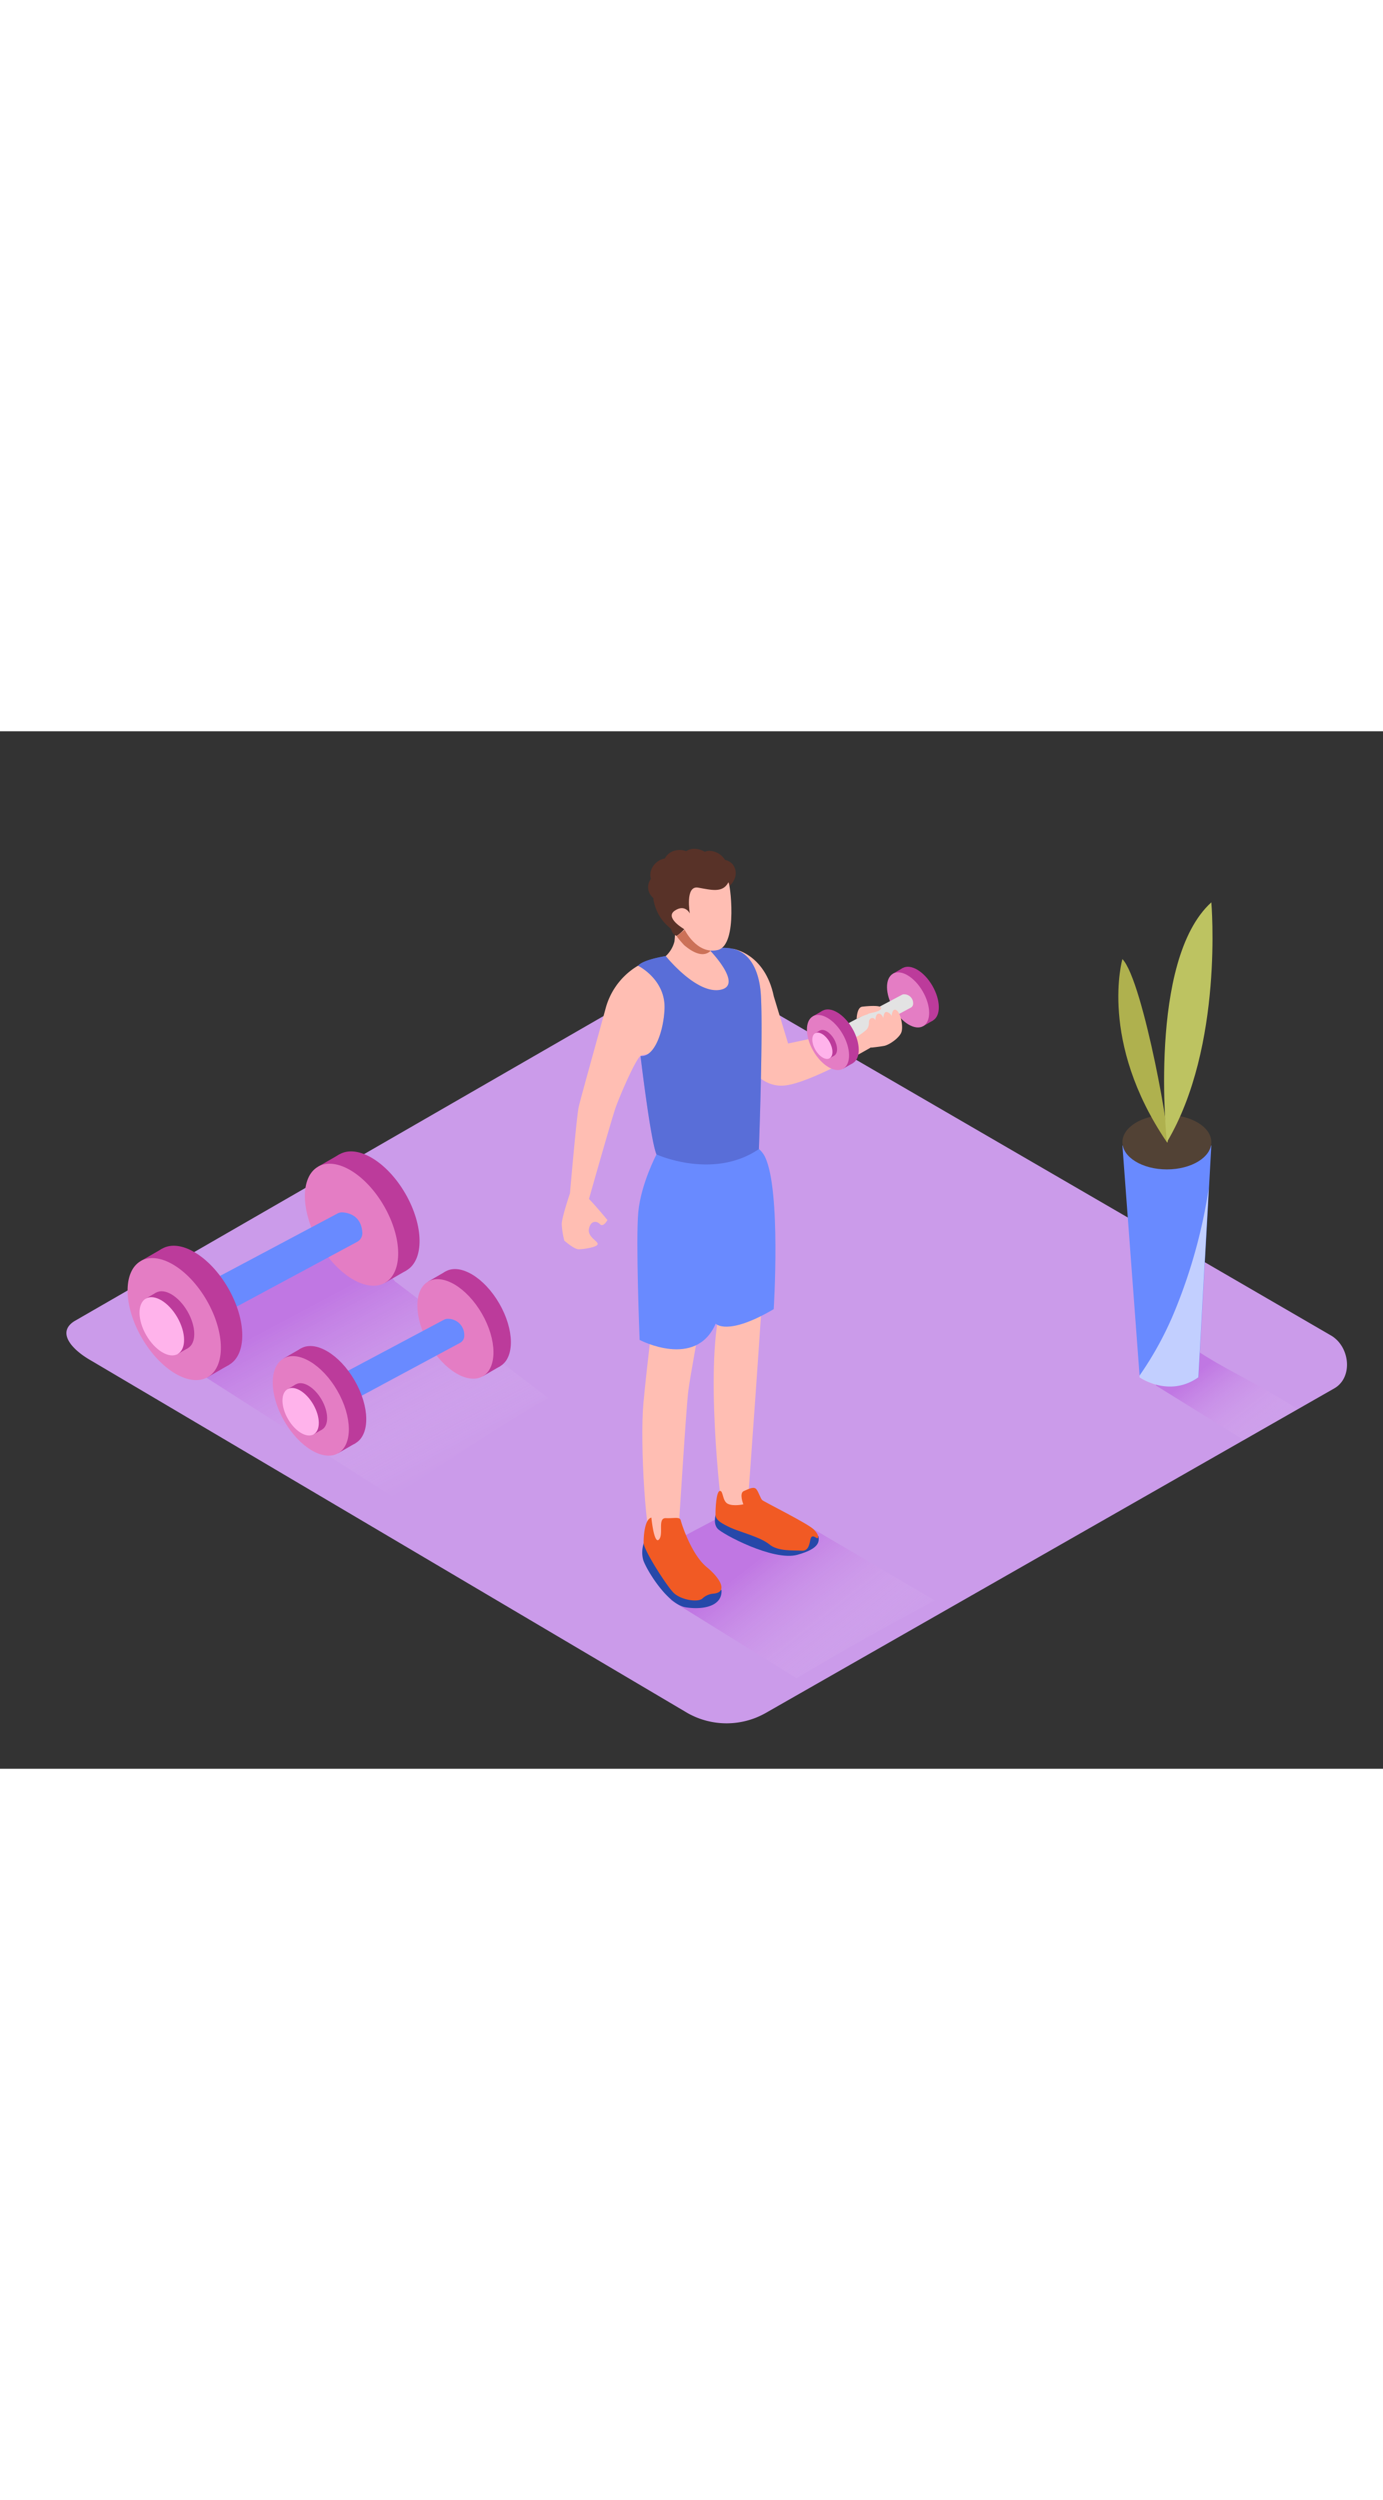 <svg id="Layer_2" data-name="Layer 2" xmlns="http://www.w3.org/2000/svg" xmlns:xlink="http://www.w3.org/1999/xlink" viewBox="0 0 400 300" data-imageid="fitness-isometric" imageName="Fitness" class="illustrations_image" style="width: 166px;"><rect x="0" y="0" width="400" height="300" fill="#333333" stroke="none"/><defs><linearGradient id="linear-gradient" x1="121.06" y1="215.45" x2="93.46" y2="163.71" gradientUnits="userSpaceOnUse"><stop offset="0" stop-color="#fff" stop-opacity="0.03"/><stop offset="0.99" stop-color="#aa2dd4"/></linearGradient><linearGradient id="linear-gradient-2" x1="366.8" y1="207.82" x2="348.04" y2="183.87" xlink:href="#linear-gradient"/><linearGradient id="linear-gradient-3" x1="248.24" y1="271.76" x2="221.41" y2="237.52" xlink:href="#linear-gradient"/></defs><title>PP</title><path d="M198.91,283.92,26.41,182c-5.49-3.08-10.2-8.15-4.85-11.46L194.69,70.74c2.6-1.61,6.54-2.66,9.18-1.13L384.94,174.7c5.49,3.19,6.48,12.1,1,15.29L221.65,283.76A22.94,22.94,0,0,1,198.91,283.92Z" fill="#cb9bea"/><path d="M158.66,192.84l-44.13-33.56c-1,0-10.75-18.08-11.69-18.38-6.08,3.37-47.15,25.25-53.85,29.25-.06,1.14,5.42,12.25,5.4,13.38l59,37.72C127,213.16,144.67,200.29,158.66,192.84Z" opacity="0.32" fill="url(#linear-gradient)"/><path d="M364.6,189.61c-8.29-4.62-17.17-8.88-24.46-15-3.46,1.82-7.05,3.74-9.54,5.23,0,.79,3.79,8.56,3.77,9.36l25.44,15.8c5.31-3.17,10.38-6.09,15.52-9C371.81,193.79,368.24,191.64,364.6,189.61Z" opacity="0.32" fill="url(#linear-gradient-2)"/><path d="M270.4,251.34l-35.08-20.61c-1,0-20.72-6.13-21.66-6.42-6.08,3.37-18.37,9.55-25.06,13.55-.06,1.14,5.42,12.25,5.4,13.38l36.38,22.59C243.93,265.72,256.41,258.78,270.4,251.34Z" opacity="0.32" fill="url(#linear-gradient-3)"/><path d="M207,226.57s-.8,2.46.54,4,16.13,9.49,23.08,7.56,6.18-4.17,6.12-5.37" fill="#2648a9"/><path d="M186.21,234.72a8.45,8.45,0,0,0-.21,4.77c.68,2.47,6.91,13,12.37,13.83s10.61-.56,10.3-5" fill="#2648a9"/><path d="M202.21,172.59s-2.56,13.68-3.15,18.28-2.85,41-2.85,41-4.84,6.68-7.11,5-4.08-31-3-42.65,3.21-28.4,3.21-28.4" fill="#ffbeb3"/><path d="M220.61,159.28c.29.63-4.3,63.44-4.3,63.44s-3.5,3.94-7.61,1.72c0,0-5.27-42.48.19-59.61" fill="#ffbeb3"/><path d="M189.89,122.32s-4.48,8.48-5.27,16.64S185,176,185,176s16.24,8.55,22-4.71c0,0,3.26,3.73,16.78-4.19,0,0,2.15-34.3-2.5-44S191.3,118.67,189.89,122.32Z" fill="#698aff" class="target-color"/><path d="M211.95,62.9s9.26,1.25,11.86,13.78l4.13,13.61,19.66-4.2,4.86,5s-18.49,11-26,11.38-11.9-7.91-13.81-13.12S211.95,62.9,211.95,62.9Z" fill="#ffbeb3"/><path d="M184.57,67.76a20.52,20.52,0,0,0-9.4,12.35c-2.38,8.76-7.2,25.89-7.8,28.56s-2.52,24.94-2.52,24.94-2.38,7-2.38,8.91a23.65,23.65,0,0,0,.74,4.75s2.82,2.52,4.16,2.52,5.34-.59,5.49-1.48-3-2.08-2.52-4.45,2.2-2.38,3.18-1.34,2.17-1.19,2.17-1.19-3.56-4.31-5.34-6.09c0,0,6.53-23.1,7.72-26.47s5.78-14,7.2-14.91,6.46.84,10.17-10.14S184.57,67.76,184.57,67.76Z" fill="#ffbeb3"/><path d="M220,75.41c-.43-4.92-2.27-10.86-7.62-12.4a12.5,12.5,0,0,0-5-.26l-6.47,1L192.56,65s-6.55,1-8,2.8c0,0,8,3.94,7.64,12.49-.23,6-2.72,14-6.94,13.62,0,0,2.9,24.51,4.62,28.45,0,0,16.37,7.46,29.61-1.55C219.49,120.77,220.81,85.13,220,75.41Z" fill="#698aff" class="target-color"/><path d="M220,75.41c-.43-4.92-2.27-10.86-7.62-12.4a12.5,12.5,0,0,0-5-.26l-6.47,1L192.56,65s-6.55,1-8,2.8c0,0,8,3.94,7.64,12.49-.23,6-2.72,14-6.94,13.62,0,0,2.9,24.51,4.62,28.45,0,0,16.37,7.46,29.61-1.55C219.49,120.77,220.81,85.13,220,75.41Z" fill="#464daa" opacity="0.45"/><path d="M195.07,54.92a25,25,0,0,1,0,5.87A8.65,8.65,0,0,1,192.56,65s8.78,11,15.7,9.77-2.85-11.33-2.85-11.33.76.24.65-2.94" fill="#ffbeb3"/><path d="M188.39,227.37s.77,7.88,2.2,6.34-.51-6.28,2-6.18,4.05-.49,4.32.69,3.13,9.88,7.46,13.44,6.14,7.45,1.81,7.71a5.28,5.28,0,0,0-3,1.37c-1.21,1.23-6.39.5-8.53-1.8s-8.46-12.2-8.49-14.22S186.46,227.83,188.39,227.37Z" fill="#f15a24"/><path d="M215,223.53s-1.3-3.22.14-3.84,2.89-1.4,3.61-.53,1.15,2.64,1.72,3.16,13,6.67,14.81,8.41,1.48,2.9.91,2.54-1.31-.85-1.67,0-.31,3.84-2.64,3.68-6.86.26-9.37-1.84-8.86-3.7-11.21-4.82-4.32-2.11-4.35-3.7.18-6.76,1.23-6.93.68,2.91,2.32,3.72S215,223.53,215,223.53Z" fill="#f15a24"/><path d="M205.5,63.5l-.09-.1-7-6.29-2.7,2.16a28.13,28.13,0,0,0,2.15,2.56C200.24,63.88,203.39,65.58,205.5,63.5Z" fill="#cc7158"/><path d="M211.85,38.41a4,4,0,0,0-2.16-1.21,4.89,4.89,0,0,0-.63-.84,5.54,5.54,0,0,0-3.68-1.78,3.29,3.29,0,0,0-1.53.28A6.28,6.28,0,0,0,201.2,34a4.21,4.21,0,0,0-2.72.67,5.44,5.44,0,0,0-4.09.12,4.59,4.59,0,0,0-2.11,2,5.11,5.11,0,0,0-3.61,2.61,4.28,4.28,0,0,0-.42,3.29,4,4,0,0,0-.4,4.12A4.53,4.53,0,0,0,189,48.27a3,3,0,0,0,0,.42A13.64,13.64,0,0,0,191.12,54a11.74,11.74,0,0,0,1.55,1.87c.38.38.77.73,1.18,1.08s.32.53.28.22a2.45,2.45,0,0,0,1.57,2,11.32,11.32,0,0,0,4.19-5.09.58.58,0,0,1,1,0L208.54,46a5.51,5.51,0,0,0,4-3.56A4.12,4.12,0,0,0,211.85,38.41Z" fill="#583228"/><path d="M210.65,43.72c.41-.79,3,18.18-3.1,19.54s-9.6-6-9.6-6-5.82-3.31-2.81-5.37,4.38.8,4.38.8-1.45-8.16,2.4-7.48S209,46.82,210.65,43.72Z" fill="#ffbeb3"/><ellipse cx="265.44" cy="76.06" rx="4.9" ry="8.75" transform="translate(-2.47 142.91) rotate(-30)" fill="#bc3b9b"/><polyline points="258.26 70.1 261.06 68.48 269.2 75.88 269.81 83.64 267.02 85.26" fill="#bc3b9b"/><ellipse cx="262.64" cy="77.68" rx="4.9" ry="8.75" transform="translate(-3.65 141.73) rotate(-30)" fill="#e47dc4"/><path d="M245,84.63l15.85-8.42a1.26,1.26,0,0,1,.68-.15,2.59,2.59,0,0,1,2.58,2.66,1.28,1.28,0,0,1-.67,1.19l-16.2,8.71a1.27,1.27,0,0,1-1.69-.47l-1-1.74A1.27,1.27,0,0,1,245,84.63Z" fill="#e3e3e3"/><ellipse cx="242.27" cy="88.39" rx="4.9" ry="8.75" transform="translate(-11.73 132.98) rotate(-30)" fill="#bc3b9b"/><polyline points="235.1 82.42 237.9 80.81 246.03 88.2 246.65 95.97 243.85 97.58" fill="#bc3b9b"/><ellipse cx="239.48" cy="90" rx="4.9" ry="8.75" transform="translate(-12.92 131.8) rotate(-30)" fill="#e47dc4"/><ellipse cx="239.19" cy="90.17" rx="2.34" ry="4.18" transform="translate(-13.04 131.67) rotate(-30)" fill="#bc3b9b"/><polyline points="235.76 87.32 237.1 86.55 240.99 90.08 241.28 93.79 239.94 94.56" fill="#bc3b9b"/><ellipse cx="237.85" cy="90.94" rx="2.34" ry="4.18" transform="translate(-13.6 131.11) rotate(-30)" fill="#ffb3eb"/><path d="M259.26,80.65c-1.2-.74-1.38,1.67-1.38,1.67a2.13,2.13,0,0,0-1.29-1.12c-1-.37-1.11,1.72-1.11,1.72s-.46-1.35-1.38-1.26-.92,1.93-.92,1.94c0-.19-.27-.46-.4-.55a.9.9,0,0,0-1.21.25c-.34.43-.2,1-.29,1.49a2.68,2.68,0,0,1-.68,1.52,20,20,0,0,1-2.08,1.59L252,91.48s2.22-.23,3.7-.5,4.61-2.4,5.07-4.15S260.46,81.39,259.26,80.65Z" fill="#ffbeb3"/><path d="M249.39,79.64c-1.25.15-1.56,2.23-1.63,3.53a20,20,0,0,1,3.09-1.3l.14-.05c.26-.43,3.42-.53,3.84-1.63S251,79.45,249.39,79.64Z" fill="#ffbeb3"/><ellipse cx="107.86" cy="139.12" rx="10.84" ry="19.38" transform="translate(-55.11 72.57) rotate(-30)" fill="#bc3b9b"/><polyline points="91.98 125.91 98.17 122.34 116.19 138.72 117.55 155.9 111.36 159.47" fill="#bc3b9b"/><ellipse cx="101.67" cy="142.69" rx="10.84" ry="19.38" transform="translate(-57.72 69.95) rotate(-30)" fill="#e47dc4"/><path d="M62.51,158.09l35.08-18.64a2.79,2.79,0,0,1,1.49-.33c1.73.11,5.44.93,5.72,5.89a2.83,2.83,0,0,1-1.49,2.62L67.45,166.91a2.81,2.81,0,0,1-3.75-1L61.41,162A2.81,2.81,0,0,1,62.51,158.09Z" fill="#698aff" class="target-color"/><ellipse cx="56.58" cy="166.4" rx="10.84" ry="19.38" transform="translate(-75.62 50.58) rotate(-30)" fill="#bc3b9b"/><polyline points="40.7 153.19 46.89 149.62 64.91 166 66.27 183.18 60.08 186.75" fill="#bc3b9b"/><ellipse cx="50.39" cy="169.97" rx="10.84" ry="19.38" transform="translate(-78.23 47.97) rotate(-30)" fill="#e47dc4"/><ellipse cx="49.75" cy="170.34" rx="5.18" ry="9.25" transform="translate(-78.51 47.7) rotate(-30)" fill="#bc3b9b"/><polyline points="42.17 164.03 45.12 162.33 53.73 170.15 54.38 178.35 51.42 180.06" fill="#bc3b9b"/><ellipse cx="46.79" cy="172.05" rx="5.18" ry="9.25" transform="translate(-79.75 46.45) rotate(-30)" fill="#ffb3eb"/><ellipse cx="136.76" cy="169.9" rx="8.84" ry="15.81" transform="translate(-66.63 91.14) rotate(-30)" fill="#bc3b9b"/><polyline points="123.81 159.13 128.86 156.21 143.56 169.58 144.67 183.59 139.62 186.51" fill="#bc3b9b"/><ellipse cx="131.72" cy="172.82" rx="8.84" ry="15.81" transform="translate(-68.76 89.01) rotate(-30)" fill="#e47dc4"/><path d="M99.77,185.38l28.62-15.21a2.27,2.27,0,0,1,1.22-.27,4.67,4.67,0,0,1,4.67,4.8,2.3,2.3,0,0,1-1.21,2.14L103.8,192.57a2.29,2.29,0,0,1-3.06-.85l-1.87-3.15A2.29,2.29,0,0,1,99.77,185.38Z" fill="#698aff" class="target-color"/><ellipse cx="94.93" cy="192.15" rx="8.84" ry="15.81" transform="translate(-83.36 73.21) rotate(-30)" fill="#bc3b9b"/><polyline points="81.98 181.38 87.03 178.46 101.73 191.82 102.84 205.84 97.79 208.75" fill="#bc3b9b"/><ellipse cx="89.89" cy="195.07" rx="8.84" ry="15.81" transform="translate(-85.49 71.08) rotate(-30)" fill="#e47dc4"/><ellipse cx="89.36" cy="195.37" rx="4.22" ry="7.55" transform="translate(-85.71 70.86) rotate(-30)" fill="#bc3b9b"/><polyline points="83.18 190.22 85.59 188.83 92.61 195.21 93.14 201.91 90.73 203.3" fill="#bc3b9b"/><ellipse cx="86.95" cy="196.76" rx="4.22" ry="7.55" transform="translate(-86.73 69.84) rotate(-30)" fill="#ffb3eb"/><path d="M324.63,119.79l5,67s8.51,6,17,0l3.72-67Z" fill="#698aff" class="target-color"/><path d="M340,167.06a97.07,97.07,0,0,1-10.41,19.24l0,.51s8.51,6,17,0l3-54.57A154.44,154.44,0,0,1,340,167.06Z" fill="#fff" opacity="0.59"/><ellipse cx="337.49" cy="118.82" rx="12.86" ry="7.87" fill="#524235"/><path d="M337.49,118.82c1.88,2.77-6.74-46.65-12.86-52.94C324.63,65.88,317.68,89.67,337.49,118.82Z" fill="#afb14e"/><path d="M337.49,118.82s-5.62-52.59,12.86-69.35C350.34,49.47,354,91.07,337.49,118.82Z" fill="#bdc361"/></svg>